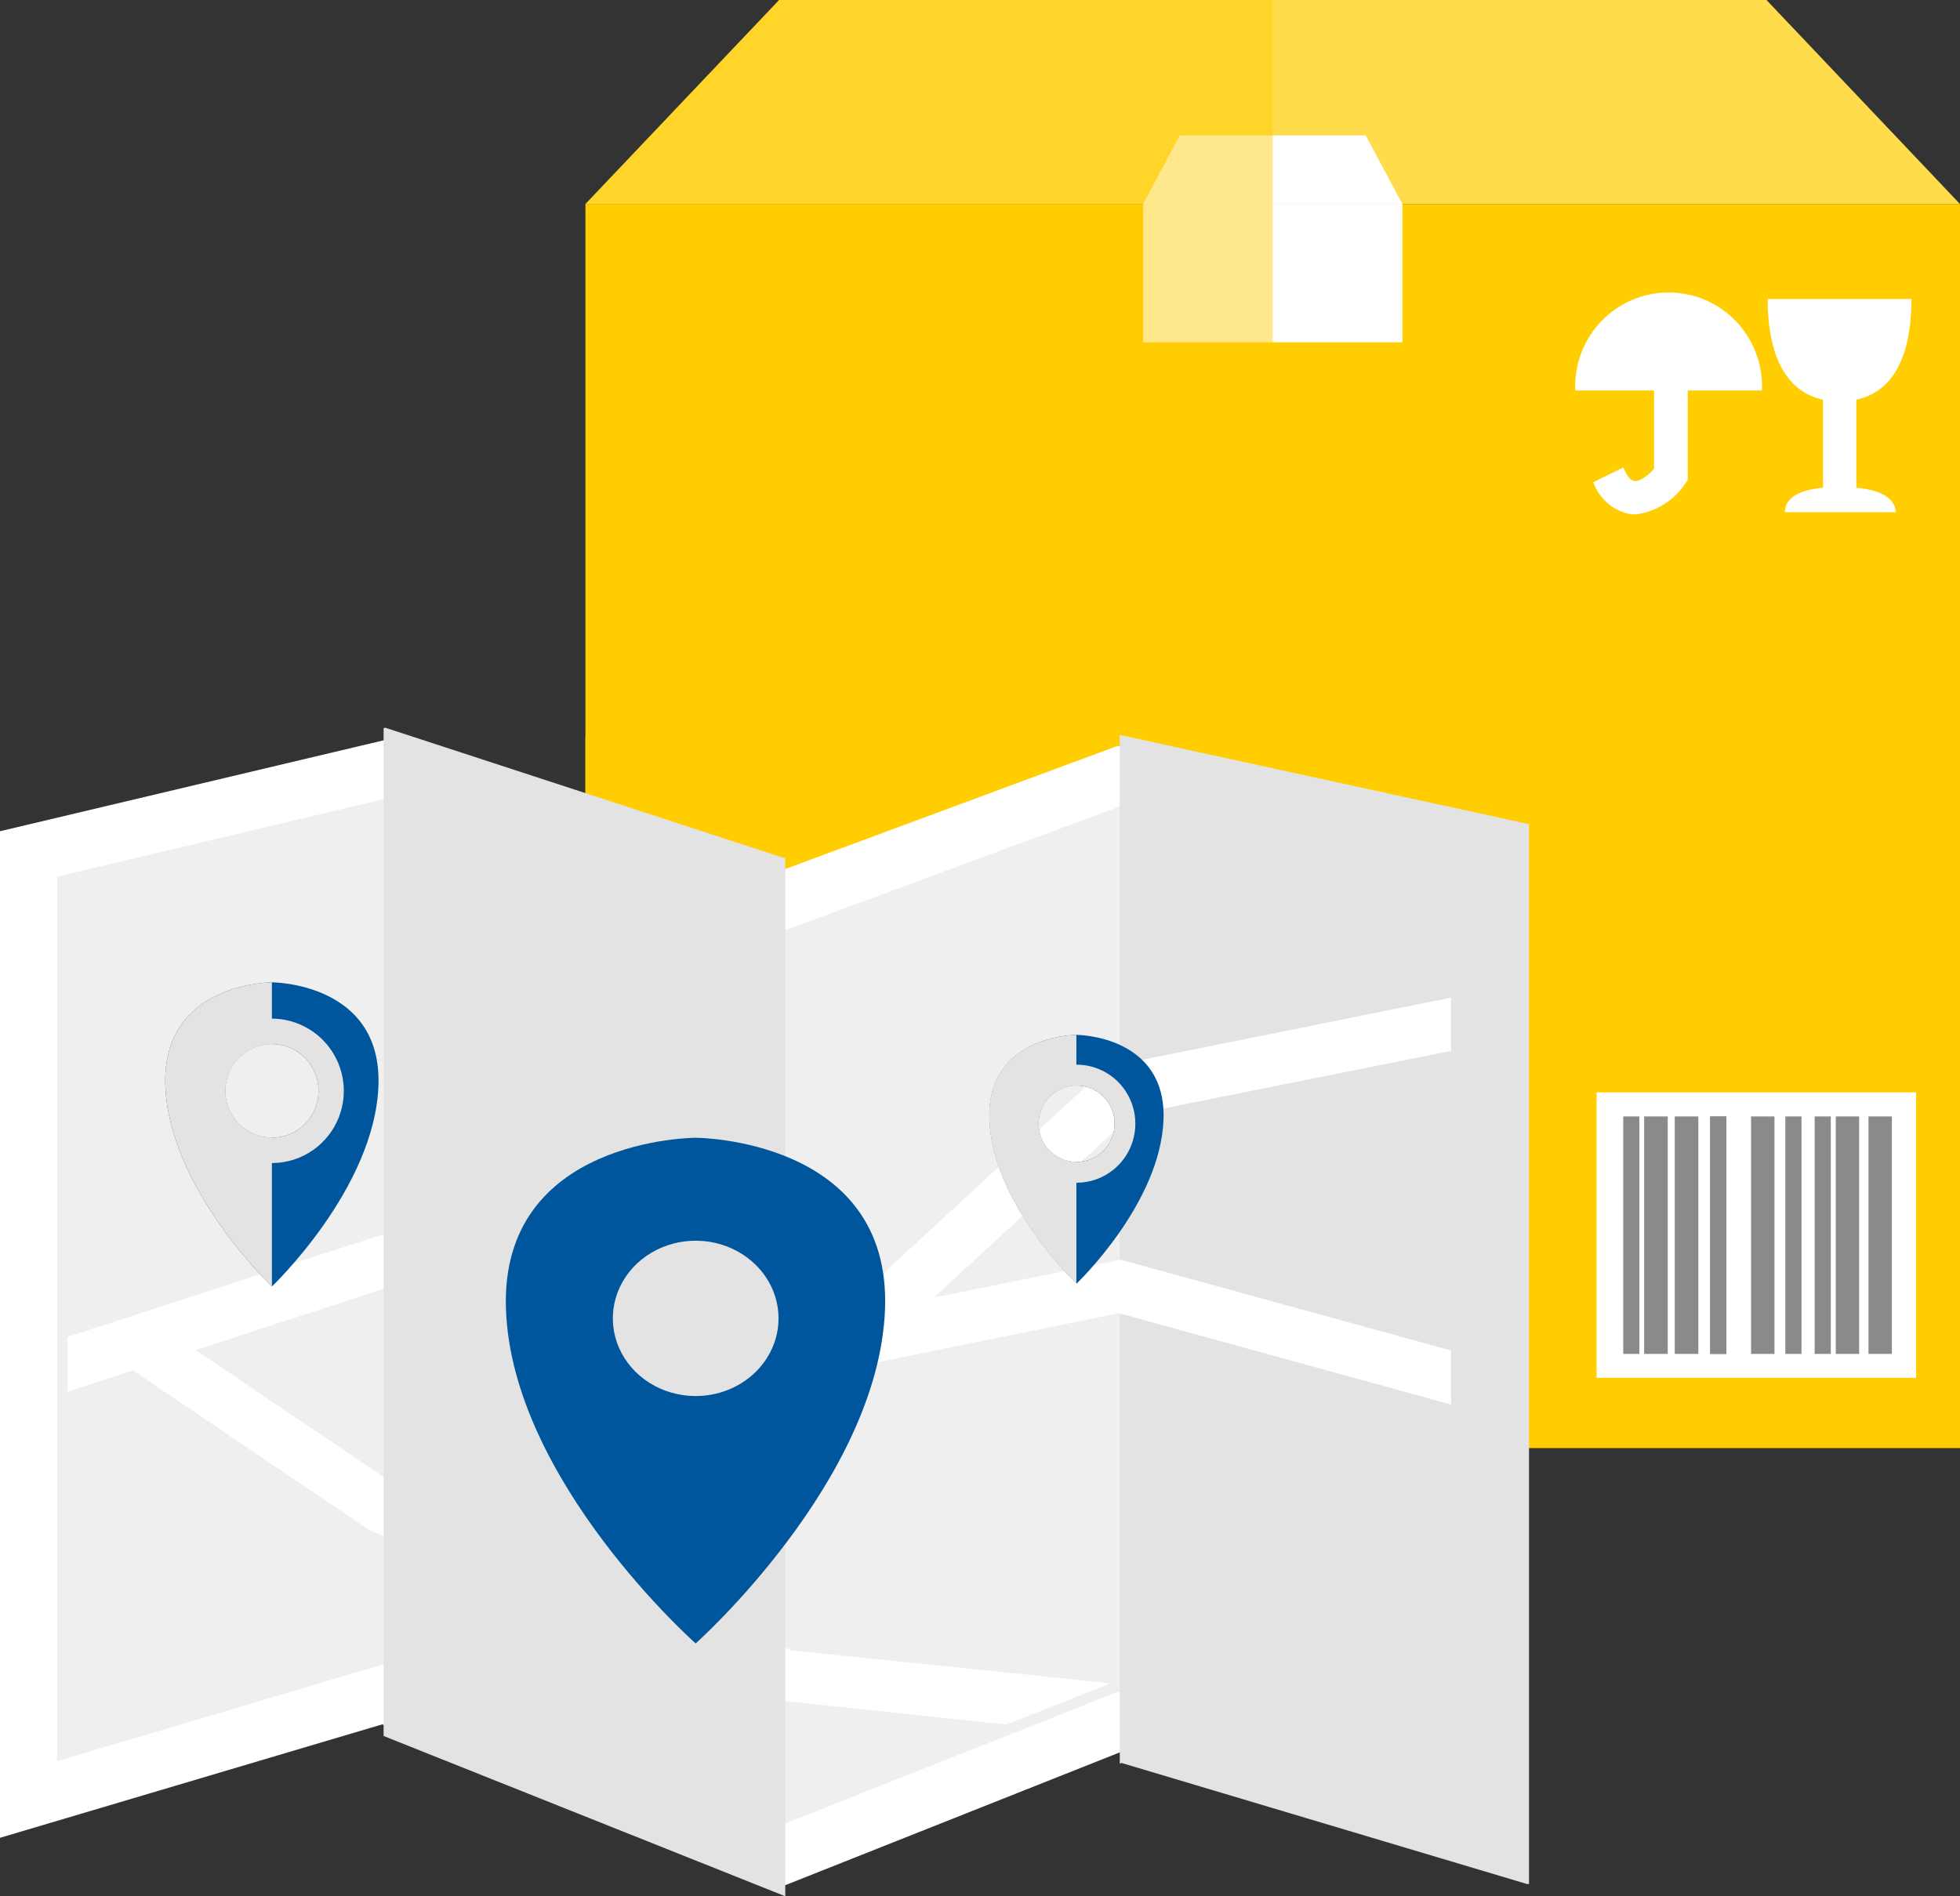 <svg width="62" height="60" viewBox="0 0 62 60" fill="none" xmlns="http://www.w3.org/2000/svg">
<rect x="0" y="0" width="62" height="60" fill="#333333" stroke="none"/>
<path d="M62 6.456H18.52V45.819H62V6.456Z" fill="#FFCD00"/>
<path d="M55.879 0H40.26H24.647L18.52 6.456H40.26H62L55.879 0Z" fill="#FFDC4C"/>
<path d="M43.203 4.286H40.26H37.317L36.161 6.456H40.26H44.359L43.203 4.286Z" fill="white"/>
<path d="M60.609 34.564H50.504V43.595H60.609V34.564Z" fill="white"/>
<path d="M51.858 35.325H51.347V42.839H51.858V35.325Z" fill="#8A8A8A"/>
<path d="M53.724 35.325H52.977V42.839H53.724V35.325Z" fill="#8A8A8A"/>
<path d="M52.755 35.325H52.009V42.839H52.755V35.325Z" fill="#8A8A8A"/>
<path d="M56.131 35.325H55.391V42.839H56.131V35.325Z" fill="#8A8A8A"/>
<path d="M54.609 35.325H54.097V42.839H54.609V35.325Z" fill="#8A8A8A"/>
<path d="M54.609 35.325H54.097V42.839H54.609V35.325Z" fill="#8A8A8A"/>
<path d="M58.81 35.325H58.07V42.839H58.81V35.325Z" fill="#8A8A8A"/>
<path d="M59.845 35.325H59.105V42.839H59.845V35.325Z" fill="#8A8A8A"/>
<path d="M56.986 35.325H56.475V42.839H56.986V35.325Z" fill="#8A8A8A"/>
<path d="M57.913 35.325H57.402V42.839H57.913V35.325Z" fill="#8A8A8A"/>
<path d="M55.735 12.355C55.753 11.955 55.69 11.555 55.549 11.179C55.409 10.804 55.195 10.461 54.919 10.171C54.643 9.881 54.311 9.65 53.944 9.492C53.577 9.335 53.182 9.254 52.782 9.254C52.383 9.254 51.988 9.335 51.621 9.492C51.254 9.65 50.922 9.881 50.646 10.171C50.37 10.461 50.156 10.804 50.015 11.179C49.875 11.555 49.812 11.955 49.83 12.355H52.322V14.834C52.147 15.033 51.889 15.233 51.72 15.221C51.551 15.209 51.473 15.051 51.347 14.791L50.402 15.257C50.493 15.52 50.653 15.752 50.864 15.931C51.076 16.11 51.333 16.228 51.606 16.272H51.762C52.068 16.231 52.363 16.126 52.626 15.963C52.889 15.801 53.116 15.585 53.291 15.329L53.387 15.19V12.355H55.735Z" fill="white"/>
<path d="M58.72 15.432V12.646C60.128 12.343 60.465 10.832 60.465 9.46H55.915C55.915 10.814 56.258 12.343 57.666 12.646V15.432C56.685 15.523 56.463 15.886 56.463 16.206H59.972C59.948 15.886 59.701 15.523 58.72 15.432Z" fill="white"/>
<path d="M62 23.308H18.52V29.033H62V23.308Z" fill="#FFCD00"/>
<path d="M44.359 6.456H36.161V10.826H44.359V6.456Z" fill="white"/>
<g style="mix-blend-mode:multiply">
<path d="M44.359 6.456H36.161V10.826H44.359V6.456Z" fill="white"/>
</g>
<g style="mix-blend-mode:multiply">
<path d="M18.52 6.456V45.819H40.26V0H24.647L18.52 6.456Z" fill="#FFCD00" fill-opacity="0.45"/>
</g>
<path d="M0.903 27.02V56.935L12.134 53.599L24.84 58.67L35.421 54.475L47.133 57.969V27.02L35.421 24.542L24.84 28.459L12.206 24.336L0.903 27.02Z" fill="#EFEFEF"/>
<path d="M24.84 59.649L12.092 54.56L0 58.15V26.301L12.242 23.399L24.822 27.503L35.355 23.599L48.036 26.276V59.178L35.463 55.43L24.84 59.649ZM12.2 52.638L24.84 57.697L35.379 53.52L46.213 56.754V27.739L35.511 25.485L24.858 29.426L12.164 25.279L1.806 27.739V55.726L12.2 52.638Z" fill="white"/>
<g style="mix-blend-mode:multiply">
<path d="M35.421 23.254V55.805L35.475 55.781L48.307 59.613H48.367V26.077L35.421 23.254Z" fill="#E3E3E3"/>
</g>
<path d="M45.9 33.252V31.566L35.03 33.754L26.423 41.691L24.852 42.005L12.098 39.061L2.137 42.301V44.036L4.207 43.359L11.677 48.412L24.521 53.792L31.834 54.566L35.132 53.26L25.044 52.22L12.525 46.998L6.193 42.718L12.17 40.766L24.828 43.697L35.391 41.551L45.9 44.441V42.73L35.451 39.859L29.541 41.056L35.812 35.271L45.9 33.252Z" fill="white"/>
<g style="mix-blend-mode:multiply">
<path d="M12.134 54.928L24.84 60V27.141L24.816 27.153L12.182 23.024L12.134 23.043V54.928Z" fill="#E3E3E3"/>
</g>
<path d="M22.006 36C22.006 36 15.808 36 16.005 41.432C16.201 46.863 22.006 52 22.006 52C22.006 52 27.785 46.851 27.995 41.432C28.204 36.012 22.006 36 22.006 36ZM22.006 44.172C21.488 44.172 20.981 44.028 20.55 43.758C20.119 43.488 19.783 43.104 19.585 42.655C19.387 42.206 19.335 41.712 19.436 41.235C19.537 40.758 19.787 40.32 20.153 39.976C20.52 39.633 20.987 39.399 21.495 39.304C22.003 39.209 22.53 39.258 23.009 39.444C23.488 39.63 23.897 39.945 24.185 40.349C24.473 40.753 24.627 41.228 24.627 41.714C24.627 42.366 24.351 42.991 23.859 43.452C23.368 43.913 22.701 44.172 22.006 44.172Z" fill="#00569D"/>
<path d="M34.055 32.744C34.055 32.744 31.208 32.744 31.298 35.416C31.388 38.088 34.055 40.614 34.055 40.614C34.055 40.614 36.715 38.082 36.805 35.416C36.895 32.75 34.055 32.744 34.055 32.744ZM34.055 36.764C33.816 36.764 33.584 36.693 33.386 36.56C33.188 36.428 33.034 36.239 32.943 36.018C32.851 35.797 32.828 35.554 32.874 35.319C32.92 35.085 33.035 34.869 33.203 34.7C33.372 34.531 33.586 34.416 33.82 34.369C34.053 34.323 34.295 34.347 34.515 34.438C34.735 34.53 34.923 34.685 35.056 34.883C35.188 35.082 35.258 35.316 35.258 35.555C35.258 35.876 35.132 36.183 34.906 36.41C34.68 36.637 34.374 36.764 34.055 36.764Z" fill="#00569D"/>
<g style="mix-blend-mode:multiply">
<path d="M34.055 33.687C33.687 33.687 33.327 33.797 33.021 34.002C32.715 34.207 32.477 34.499 32.336 34.84C32.196 35.182 32.159 35.557 32.231 35.919C32.302 36.282 32.48 36.615 32.74 36.876C33 37.137 33.331 37.315 33.692 37.387C34.053 37.459 34.426 37.422 34.766 37.281C35.106 37.139 35.397 36.9 35.601 36.593C35.805 36.286 35.914 35.925 35.914 35.555C35.914 35.06 35.718 34.585 35.37 34.234C35.021 33.884 34.548 33.687 34.055 33.687ZM34.055 36.764C33.817 36.764 33.584 36.693 33.386 36.56C33.188 36.428 33.034 36.239 32.943 36.018C32.851 35.797 32.828 35.554 32.874 35.319C32.92 35.085 33.035 34.869 33.203 34.7C33.372 34.531 33.586 34.416 33.82 34.369C34.053 34.323 34.295 34.347 34.515 34.438C34.735 34.53 34.923 34.685 35.056 34.883C35.188 35.082 35.258 35.316 35.258 35.555C35.258 35.876 35.132 36.183 34.906 36.41C34.68 36.637 34.374 36.764 34.055 36.764Z" fill="#E3E3E3"/>
</g>
<g style="mix-blend-mode:multiply">
<path d="M32.845 35.555C32.845 35.234 32.972 34.927 33.198 34.7C33.423 34.474 33.73 34.346 34.049 34.346V32.744C34.049 32.744 31.202 32.744 31.292 35.416C31.382 38.088 34.049 40.614 34.049 40.614V36.764C33.73 36.764 33.423 36.637 33.198 36.41C32.972 36.183 32.845 35.876 32.845 35.555Z" fill="#E3E3E3"/>
</g>
<path d="M8.601 31.082C8.601 31.082 5.116 31.082 5.23 34.346C5.345 37.61 8.601 40.705 8.601 40.705C8.601 40.705 11.857 37.61 11.971 34.346C12.086 31.082 8.601 31.082 8.601 31.082ZM8.601 35.996C8.309 35.996 8.024 35.909 7.781 35.746C7.538 35.583 7.349 35.352 7.238 35.081C7.126 34.81 7.098 34.512 7.155 34.224C7.212 33.937 7.353 33.673 7.56 33.466C7.767 33.259 8.03 33.119 8.317 33.062C8.603 33.006 8.9 33.036 9.169 33.149C9.439 33.262 9.669 33.453 9.83 33.697C9.991 33.941 10.077 34.228 10.075 34.522C10.075 34.716 10.037 34.908 9.963 35.087C9.889 35.267 9.78 35.429 9.643 35.566C9.506 35.704 9.344 35.812 9.165 35.886C8.986 35.96 8.794 35.997 8.601 35.996Z" fill="#00569D"/>
<g style="mix-blend-mode:multiply">
<path d="M8.601 32.23C8.151 32.23 7.711 32.364 7.337 32.615C6.963 32.866 6.672 33.222 6.499 33.64C6.327 34.057 6.282 34.516 6.369 34.959C6.456 35.402 6.672 35.809 6.99 36.129C7.308 36.449 7.712 36.667 8.153 36.756C8.594 36.844 9.051 36.8 9.467 36.628C9.883 36.456 10.239 36.164 10.49 35.789C10.74 35.414 10.875 34.973 10.876 34.522C10.876 33.915 10.636 33.333 10.21 32.904C9.783 32.474 9.205 32.232 8.601 32.23ZM8.601 35.996C8.309 35.996 8.024 35.909 7.781 35.746C7.538 35.583 7.349 35.352 7.238 35.081C7.126 34.81 7.098 34.512 7.155 34.224C7.212 33.937 7.353 33.673 7.56 33.466C7.767 33.259 8.03 33.119 8.317 33.062C8.603 33.006 8.9 33.036 9.169 33.149C9.439 33.262 9.669 33.453 9.83 33.697C9.991 33.941 10.077 34.228 10.075 34.522C10.075 34.716 10.037 34.908 9.963 35.087C9.889 35.267 9.78 35.429 9.643 35.566C9.506 35.704 9.344 35.812 9.165 35.886C8.986 35.96 8.794 35.997 8.601 35.996Z" fill="#E3E3E3"/>
</g>
<g style="mix-blend-mode:multiply">
<path d="M7.126 34.522C7.125 34.327 7.163 34.133 7.237 33.953C7.31 33.773 7.419 33.608 7.556 33.47C7.693 33.332 7.856 33.223 8.035 33.148C8.214 33.073 8.407 33.034 8.601 33.035V31.082C8.601 31.082 5.116 31.082 5.23 34.346C5.345 37.61 8.601 40.705 8.601 40.705V35.996C8.407 35.997 8.216 35.96 8.037 35.886C7.858 35.812 7.696 35.704 7.559 35.566C7.421 35.429 7.313 35.267 7.239 35.087C7.164 34.908 7.126 34.716 7.126 34.522Z" fill="#E3E3E3"/>
</g>
</svg>
